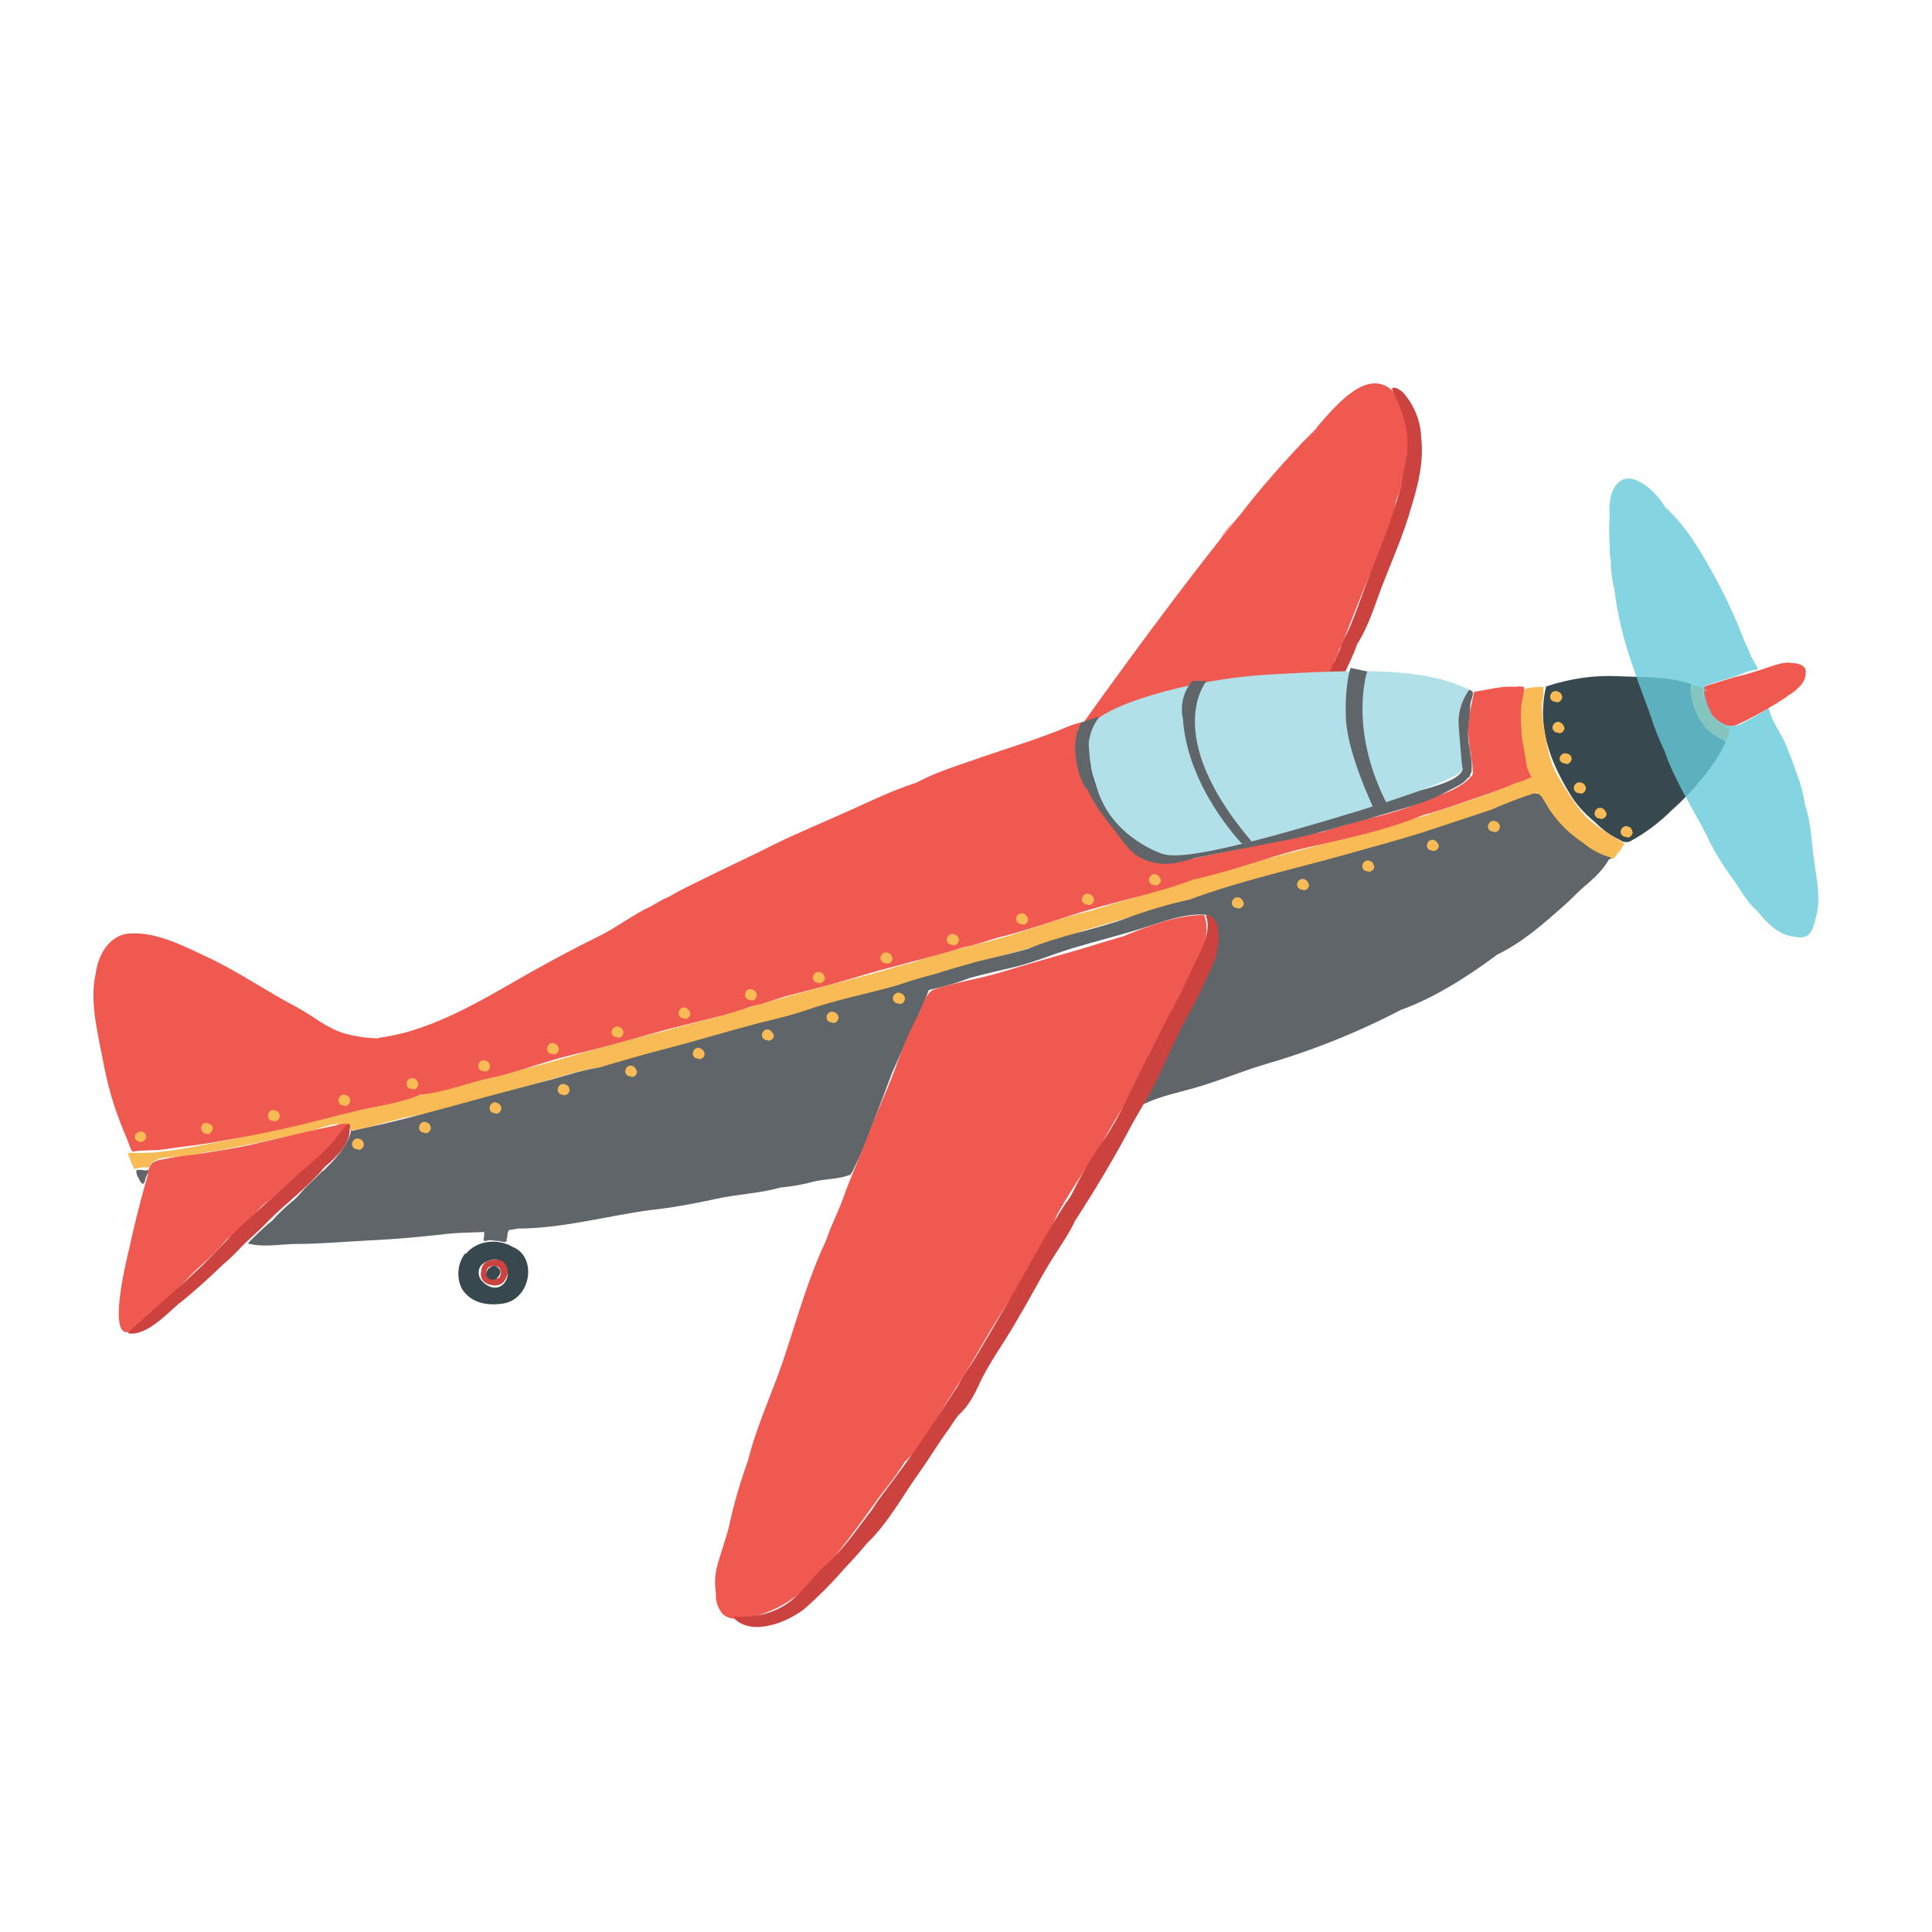 <?xml version="1.0" encoding="utf-8"?>
<!-- Generator: Adobe Illustrator 21.0.0, SVG Export Plug-In . SVG Version: 6.00 Build 0)  -->
<svg version="1.1" id="Layer_1" xmlns="http://www.w3.org/2000/svg" xmlns:xlink="http://www.w3.org/1999/xlink" x="0px" y="0px"
	 viewBox="0 0 326 326" style="enable-background:new 0 0 326 326;" xml:space="preserve">
<style type="text/css">
	.st0{fill:#F05950;}
	.st1{fill:#CB423E;}
	.st2{fill:#37494E;}
	.st3{fill:#F9BB55;}
	.st4{fill:#5F6568;}
	.st5{opacity:0.8;}
	.st6{fill:#67C9D9;}
	.st7{fill:#B2E0E8;}
</style>
<title>ed</title>
<g id="Layer_8">
	<path class="st0" d="M237.6,74.7c-0.3,3.1-0.7,6.8-2,9.7c-0.7,3.5-1.8,6.9-3.3,10.1c-2.4,4.9-4.1,10.1-6.3,15.1
		c-1.1,2.9-2.6,5.7-3.8,8.6l0,0c-0.2,0.1-3.4,1.6-8.4,3.5c-8.5,3.2-22.5,7.7-36.9,8.6c0,0,15-21.6,29-39.3c0.8-1,1.6-2,2.4-3
		s1.6-1.7,2.2-2.6c1.6-2.1,3.3-4,5.1-5.9c1.7-1.8,3.1-3.9,4.9-5.5c0.1,0,0.1,0,0.2,0c0.5-0.6,1.1-1.2,1.6-2
		c3.5-4.1,8.3-9.6,12.4-6.3C236.9,67.6,237.8,72.1,237.6,74.7z"/>
	<path class="st0" d="M205.8,91c0.7-1.1,1.5-2.1,2.4-3C207.4,89,206.6,90,205.8,91z"/>
	<path class="st0" d="M222.2,118.3c-0.4,0.8-2.7,1.5-3.5,1.8c-0.5,0.2-1,0.4-1.6,0.7c-0.8,0.6-1.8,0.9-2.8,0.9
		c-0.1,0-0.2,0.1-0.3,0.1c-0.1,0.1-0.1,0.1-0.2,0l0,0C218.8,119.9,221.9,118.4,222.2,118.3z"/>
	<path class="st0" d="M222.3,72.1c-0.6,0.7-1.1,1.4-1.6,2c-0.1,0-0.1,0-0.2,0c-1.8,1.6-3.2,3.7-4.9,5.5c-1.8,1.9-3.5,3.8-5.1,5.9
		c-0.7,0.9-1.5,1.7-2.2,2.6C212.6,82.4,217.3,77.1,222.3,72.1z"/>
	<path class="st1" d="M239.8,73.7c-0.1-2.7-1.2-5.3-2.9-7.3c-0.2-0.3-1.5-1.3-1.9-0.9c0,0,0,0-0.1,0l0,0c0,0.1,0,0.1,0,0.2l0,0l0,0
		c1.8,3.9,3.1,6.9,2.4,11.4c-0.3,1.7-0.6,3.3-0.9,5c-0.3,1.2-0.7,2.4-1.1,3.6l0,0c-1.4,4.8-3.5,9.3-5.2,14c-0.7,1.9-1.4,3.9-2.2,5.8
		c-0.5,1.3-1.5,2.7-1.8,4.1l0,0c-0.3,0.6-0.6,1.2-0.8,1.8c-0.7,1.1-1.1,2.5-1.8,3.7c-0.4,0.6-0.6,1.3-1,1.9c-0.1,0.2-0.5,0.7-0.4,1
		c0,0,0,0.1,0,0.1v0.1c0,0.1,0.1,0.1,0.2,0.1l1,0.5c0,0.1,0.1,0.1,0.2,0.1s0.1,0.1,0.1,0c0.4-0.4,1-0.7,1.3-1.2
		c0.2-0.3,0.3-0.7,0.4-1c0.5-0.9,1-1.9,1.5-2.9c0.7-1.6,1.6-3.3,2.2-5.1c2-3.1,3.1-7,4.4-10.3c1.6-4.1,3.5-8.4,4.7-12.7l0,0
		C239.3,81.8,240.3,77.8,239.8,73.7z"/>
	<path class="st2" d="M290.9,124.9c-3.7-1.5-5.6-5.4-5.6-9.1c0.1,0,0.2-0.2,0.1-0.3c0-0.1-0.1-0.1-0.1-0.1
		c-3.9-1.3-8.1-1.1-12.2-1.3c-4.1-0.2-8.2,0.4-12.1,1.7c0,0-0.1,0-0.1,0c-1.6,6.5,0.5,12.4,3.9,18c1.1,1.9,2.6,3.5,4.3,4.9
		c1.2,1.2,2.6,2.3,4.2,3c0.5,0.4,1.1,0.5,1.7,0.3c2.6-1.4,5-3.2,7.1-5.3c3.3-2.9,7.1-7.3,9-11.3c0,0,0-0.1,0-0.2
		C291.1,125.2,291.1,125,290.9,124.9C291,124.9,290.9,124.9,290.9,124.9z"/>
	<path class="st3" d="M291.5,122.8c-1.5-0.6-2.6-1.8-3.2-3.2c-0.5-0.9-1.3-2.2-0.9-3.2c0-0.1,0-0.1-0.1-0.1
		c-0.4-0.4-0.9-0.6-1.4-0.7c-0.1,0-0.1,0-0.1,0.1c0,0,0,0,0,0c-0.8,0.1-0.4,2.3-0.1,3.2c0.8,2.6,2.8,5.5,5.6,6c0.1,0,0.2,0,0.2-0.1
		c0,0,0,0,0,0C291.5,124.2,292.2,123,291.5,122.8z"/>
	<path class="st0" d="M304.7,113.5c0.2-1.1-1.3-1.7-2.3-1.6c-1.4-0.4-3.9,0.7-5.2,1.1c-1,0.3-2,0.6-3,0.9l0,0c-1,0.2-2,0.5-3,0.8
		l-1.6,0.5l-1,0.3l0,0l-0.9,0.3c-0.1,0-0.1,0.1-0.1,0.1c0,0,0,0-0.1,0.1v0.1c-0.1,0.4,0.5,0.5,0.6,0.2c-0.3,0.9-0.6-0.8-0.6,0.9
		c0.1,0.9,0.4,1.9,0.9,2.7c0.6,1.1,1.6,2,2.8,2.5c0.7,0.2,1.5,0.1,2.1-0.2c2.8-1.3,5.4-2.8,8-4.5l0.5-0.4c0.8-0.4,1.4-1,2-1.6
		C304.4,115,304.7,114.3,304.7,113.5L304.7,113.5z"/>
	<path class="st3" d="M273.9,142.2c-2.2-1.4-4.5-2.6-6.4-4.5c-1.8-2.1-3.4-4.5-4.7-6.9c-1.4-2.2-1.9-5.6-2.3-8.2
		c-0.3-1.5-0.4-3.1-0.2-4.6c0.2-0.6,0.2-1.3,0.1-2c0-0.1-0.1-0.1-0.2-0.1c-0.9,0-1.9,0.1-2.8,0.3c-0.1,0-0.1,0-0.1,0.1
		c0,0-0.1,0-0.1,0.1c-1.9,4-0.8,10,0.6,13.9c2.3,6.6,7.5,12.5,14.3,14.6c0.1,0,0.3,0,0.3-0.2c0,0,0,0,0-0.1c0,0.3,0.5-0.6,0.8-0.9
		l0.1-0.1l0,0l0,0c0.2-0.2,0.4-0.5,0.5-0.8l0.2-0.2C274.1,142.5,274.1,142.3,273.9,142.2C274,142.2,273.9,142.2,273.9,142.2z"/>
	<path class="st3" d="M259.2,133.6l-0.1-0.2c0,0,0,0,0-0.1c-0.1-0.4-0.3-0.9-0.5-1.3c-0.1-0.2-0.1-0.4-0.1-0.6
		c0-0.2-0.1-0.3-0.3-0.3c0,0-0.1,0-0.1,0c-0.2,0.1-0.5,0.2-0.7,0.3c-0.8,0.3-1.6,0.6-2.4,1c-4.5,1.9-9.1,3.4-13.7,4.9
		c-0.1,0-0.1,0.1-0.1,0.1c0,0,0,0,0,0c-2.3,0.7-11.7,3.1-12.7,3.4c-5.4,1.7-10.9,3.2-16.4,4.5s-11,3.2-16.4,4.9
		c-3.9,1.2-7.8,2.2-11.7,3.5c-5.4,1.2-10.6,3.4-15.9,4.8c-4.6,1.2-9.5,2.3-14.1,3.9c-2.9,0.7-5.8,1.7-8.7,2.4
		c-4.1,1.1-8.1,2.1-12.2,3.3c-3.4,1-6.8,1.8-10.2,2.9c-3.6,1.2-7.3,1.9-10.9,3c-6,1.4-12.1,3.2-18,4.9c-6.3,1.8-12.8,3.2-19.2,5
		c-4.7,0.9-9.3,2.3-14,3.4c-3.8,0.9-7.8,1.7-11.5,2.8c-4.4,0.8-8.7,1.9-13,2.7c-4.6,0.9-9.7,2-14.4,1.7c0,0-0.1,0-0.1,0
		c-0.1,0-0.2,0.1-0.2,0.2c0.3,0.8,0.6,1.7,1,2.4c0,0.1,0.2,0.2,0.3,0.1c0,0,0,0,0,0c0.7-0.2,1.4-0.3,2.1-0.2c0.1,0,0.2-0.1,0.2-0.1
		c0.1-0.7,1-1.2,2.1-1.5c2.3-0.3,4.8-0.2,7-0.9l0,0c2.9-0.4,5.8-1,8.8-1.6s5.5-1.2,8.3-1.8c2.5-0.5,5-2.1,7.4-1.1
		c0.1,0.1,0.2,0.3,0.2,0.5c0,0.1,0.1,0.2,0.2,0.2c1.6-0.1,3.2-0.5,4.8-1c1.4-0.4,2.8-0.7,4.1-1.1c6.8-1.1,13.7-3.5,20.4-5.2
		c3.8-1,7.6-2.4,11.5-3.1c3.4-0.6,6.8-1.4,10.1-2.6c5.3-0.9,10.6-2.9,15.6-4.3c5.2-1.5,10.8-2.6,16-4.4c2.5-0.5,4.9-1.5,7.4-2
		c3.4-0.8,6.7-1.7,9.9-2.9c7.9-2.5,16.1-4.1,23.9-7.1c4.5-1.3,8.9-2.6,13.4-3.9c6.4-1.8,13.1-3.4,19.4-5.5c3.4-0.5,6.8-1.8,10-2.7
		c3.8-1.1,7.6-2.3,11.4-3.4c4.1-1.2,8.1-2.5,12.1-3.9c3-1,7.3-1.7,9.8-3.7C259.2,133.8,259.3,133.7,259.2,133.6z"/>
	<path class="st4" d="M271.8,144.7c-1.7-0.5-3.3-1.3-4.7-2.5c-2.1-1.4-3.9-3.1-5.3-5.1c-1.8-2.5-1.6-3.9-3.9-2.9c0,0-0.1,0-0.1,0
		c-2,0.7-4.1,1.5-6.1,2.4c-3.9,1.3-7.8,2.6-11.8,3.9c-4.1,1.3-8.3,2.4-12.5,3.6c-8.9,2.5-18.1,4.5-26.7,7.7
		c-3.7,0.8-7.3,1.9-10.8,3.2c-5.3,1.9-11.2,2.9-16.4,5.1c-2.8,0.8-5.6,1.4-8.4,2.1c-2.5,0.7-5,1.4-7.5,2.2c-2,0.5-4,1.1-6,1.8
		c-5.2,1.5-10.6,2.5-15.7,4.3c-2.8,1-8.8,2.3-8.8,2.4c-5.4,1.4-10.5,3-15.7,4.3c-3.4,0.9-6.8,1.9-10.2,2.9c-2.6,0.4-5.2,1.2-7.6,1.9
		c-4,1.1-8,2.1-12,3.2c-7.3,2-14.8,4.1-22.2,5.6c-0.1-0.1-0.2-0.1-0.2,0c0,0,0,0,0,0.1l0,0c0,0,0,0,0,0.1c-0.7,2.5-2.6,4.6-4.7,6.6
		c0,0-0.1,0-0.1,0c-0.4,0.4-0.7,0.7-1.1,1.1c-0.8,0.8-1.7,1.6-2.4,2.4c-0.3,0.4-0.7,0.8-1.1,1.2c-0.5,0.4-0.9,0.8-1.4,1.2
		c-0.8,0.7-1.6,1.5-2.4,2.4c-1.4,1.1-2.7,2.4-4,3.7c-0.1,0.1-0.1,0.2,0,0.3c0.1,0,0.1,0.1,0.2,0h0.1l0,0l0,0c2.2,0.6,5.4,0,7.7,0
		c4.1,0,8.3-0.4,12.4-0.6c4.4-0.2,8.7-0.6,13-1.1c3.8-0.4,8.2-0.1,12-0.9c7.4,0,14.9-2.1,22.2-3.1c3.8-0.4,7.5-1.1,11.2-1.9
		c3.5-0.8,7.3-0.9,10.8-1.9c1.9-0.2,3.8-0.5,5.6-1c2-0.5,4.4-0.4,6.3-1.2c0.1,0,0.1-0.1,0.1-0.2c0.4-0.4,0.5-1,1-1.9
		c1.1-2.2,2-4.7,2.9-7.1c1-2.6,2-5.2,3-7.9c0.9-2,1.8-4.1,2.7-6.1c1.3-2.6,2.5-5.2,3.5-7.9l0.2-0.1c1.1-0.2,2.2-0.5,3.2-0.8
		c1.2-0.3,2.4-0.8,3.6-1.2c2.2-0.6,4.4-1.1,6.5-1.6c3.8-0.8,7.4-2.4,11.1-3.5s7.3-2,10.9-3.1s7.9-2.9,11.6-2.4
		c4.4,3.1-2.1,12.7-3.8,16.3c-2.4,5.2-5.2,10.3-7.7,15.5c-0.1,0.1,0,0.3,0.1,0.3c0.1,0,0.2,0,0.2,0c3.1-1.6,6.6-2.2,9.9-3.2
		c3.6-1.1,7-2.5,10.6-3.6c8-2.3,15.8-5.4,23.3-9.3l0,0c5.6-2,11.4-5.7,16.2-9.3c4.3-2.1,7.7-5.1,11.2-8.2c1.4-1.2,2.6-2.6,4.1-3.8
		c1.4-1.2,2.7-2.5,3.6-4.1C272,144.9,271.9,144.8,271.8,144.7C271.8,144.7,271.8,144.7,271.8,144.7z"/>
	<path class="st4" d="M24.7,197.5c-0.2,0-0.5,0-0.7-0.1c-0.3,0-0.6,0-0.8,0c-0.1,0-0.2,0.1-0.2,0.1c0,0.5,0.1,0.9,0.4,1.3
		c0.1,0.3,0.3,0.7,0.6,0.9c0.1,0.1,0.2,0.1,0.2,0c0.2-0.2,0.3-0.4,0.3-0.7c0.1-0.2,0.1-0.4,0.2-0.5c0.1-0.3,0.4-0.8,0.3-1.1
		C24.9,197.4,24.8,197.4,24.7,197.5z"/>
	<path class="st0" d="M58.3,189.6h-0.2h-0.2c-0.4,0.1-0.8,0.1-1.2,0.3c-5,1-10,2.3-15,3.4c-2.8,0.6-5.8,1-8.7,1.5
		c-1.8,0.2-3.6,0.4-5.4,0.8c-0.6,0.1-1.2,0.2-1.7,0.5c-0.6,0.3-0.8,1.2-1,1.8c0,0.1,0,0.2,0.1,0.2c0,0,0,0,0,0
		c-0.2,0.5-0.3,1.1-0.5,1.7c-1,3.6-1.9,7.2-2.7,10.9c-0.4,1.7-3.5,14.1-0.4,14.1c1.5,0,3.4-2.7,4.5-3.6c3.1-2.4,5.5-5.5,8.5-8.1
		c1.4-1.2,2.6-2.5,3.8-3.9c2.2-1.7,4.2-3.7,6-5.7c1.7-1.3,3.3-2.7,4.8-4.1c1.9-1.4,3.7-3,5.4-4.7c0.9-1,1.8-1.9,2.8-2.8
		c0.6-0.5,1.1-1.2,1.4-1.9c0.1-0.1,0-0.3-0.1-0.3C58.3,189.6,58.3,189.6,58.3,189.6z"/>
	<path class="st1" d="M59,189.8c0-0.1-0.2-0.2-0.3-0.2c0,0-0.1,0-0.1,0.1c-1.1,1.1-1.8,2.3-2.8,3.4c-1.8,2-3.9,3.6-5.9,5.4
		c-2.5,2.4-5.2,4.6-7.7,7c-3.3,2.8-6,6.2-9.2,9.1c-3.6,3.4-7.4,6.6-11.1,10c-0.1,0-0.2,0.1-0.2,0.2c-0.1,0.1-0.1,0.1,0,0.2
		c0,0,0,0,0.1,0c2.8,0.4,6.2-3.1,8.1-4.8c2.7-2.1,5.2-4.4,7.7-6.8c1.2-1,2.4-2.2,3.5-3.4c1.5-1.4,3-2.7,4.4-4.2c3-3,6.6-5.6,9.3-8.9
		c1.9-1.6,4.4-3.9,4.2-6.6l0,0C59.1,190.3,59.1,190,59,189.8z"/>
	<path class="st4" d="M85.8,207.7c0.1-0.3-0.2-0.4-0.4-0.3c0,0,0-0.1-0.1-0.1h-0.1c-0.2,0-0.4,0-0.6,0.1c-0.4,0.1-0.9,0.2-1.3,0.2
		H83c-0.4,0-0.7,0.1-1.1,0.2c-0.1,0-0.2,0.1-0.2,0.2v0.5c0,0.2-0.1,0.5-0.1,0.7c0,0.1,0.1,0.2,0.3,0.2c0,0,0.1,0,0.1,0
		c0.7-0.3,1.4,0,2.1,0c0.4,0,0.9,0.3,1.3,0.1c0.1,0,0.1-0.1,0.1-0.2c0-0.1,0-0.2,0-0.3c0-0.1,0.1-0.2,0.1-0.2
		C85.6,208.5,85.6,208.1,85.8,207.7z"/>
	<path class="st2" d="M86.5,210.4c-2.5-1.5-6.1-1.1-7.9,1.2c0-0.1-0.1-0.1-0.1-0.1c0,0,0,0-0.1,0.1c-1.2,1.7-1.4,3.9-0.5,5.8
		c1.6,2.6,4.5,3,7.3,2.5C89.7,218.9,90.6,212,86.5,210.4z M83.7,212.5c1.3,0.3,2.2,1.6,1.9,3c-0.1,0.4-0.3,0.8-0.6,1.1
		c-1.2,1.3-2.9,0.5-3.8-0.6c-0.6-0.8-0.6-1.9,0.1-2.6C82,212.8,82.9,212.5,83.7,212.5L83.7,212.5z"/>
	<path class="st1" d="M84.8,212.8c-0.9-0.4-1.9-0.3-2.7,0.1c-0.5,0.3-0.9,0.9-0.9,1.6c-0.1,0.3-0.1,0.6,0,0.9c0,0,0,0.1,0,0.1
		c0.2,0.7,0.9,1.2,1.6,1.3c0.1,0,0.2,0,0.3,0.1h0.2c0.1,0,0.2,0,0.3,0c0.9,0,1.6-0.6,1.9-1.5C85.9,214.5,85.6,213.4,84.8,212.8z
		 M82.5,213.8c0.5-0.3,1.2-0.3,1.7,0.1c0.4,0.4,0.4,1.1,0.1,1.6c-0.5,0.4-1.3,0.5-1.9,0.1C81.9,215,82,214.2,82.5,213.8L82.5,213.8z
		"/>
	<path class="st2" d="M84.1,214c-0.1-0.1-0.1-0.2-0.2-0.2c-0.6-0.5-1.4,0-1.7,0.6c-0.2,0.3-0.2,0.6-0.1,0.9c0.3,0.6,1,0.8,1.6,0.5
		c0.1,0,0.2-0.1,0.2-0.2C84.4,215.2,84.7,214.4,84.1,214z"/>
	<path class="st0" d="M258.3,130.9c-0.3-0.5-0.5-1-0.7-1.6c-0.2-2.2-0.9-4.3-0.9-6.5c-0.1-1.3-0.1-2.6,0-3.9
		c0.2-0.9,0.4-1.8,0.5-2.8c0-0.1-0.1-0.1-0.1-0.2c-0.5-0.1-1-0.1-1.5,0c-2.2-0.2-4.6,0.5-6.7,0.8c-0.1,0-0.2,0.1-0.2,0.2
		c-0.6,2.9-1.3,5.6-0.8,8.4c0,0.6,0.1,1.2,0.3,1.8c0,0.3,0,0.7,0.1,1c0.2,0.9,0.2,1.7,0.2,2.6c-1.9,2.5-5.6,3.4-8.3,4.5
		c-2.1,0.9-4.2,1.6-6.4,2.2c-3.6,0.9-7.2,1.8-10.7,3c-4,0.6-7.9,1.6-11.8,2.4c-3.4,0.7-6.8,1.4-10.2,2.1c-1,0.2-2.1,0.4-3.1,0.6
		c-3,0.1-5.2-0.3-7.3-2.7c-1-1.2-1.9-2.4-3.3-3.9c-0.7-0.9-1.4-1.9-1.9-2.9c-0.9-1.3-1.7-2.6-2.4-4l-0.4-1.1c-0.8-2.5-2.1-7.1,0-9
		c0.2-0.2-1.8,0.4-2,0.5c-4.9,2.1-9.9,3.6-14.9,5.3c-2.5,0.9-5.1,1.7-7.6,2.7c-1.3,0.5-2.6,1.2-3.9,1.8c0,0-0.1,0-0.1,0
		c-3.6,1.2-7.2,2.9-10.7,4.5c-4.2,1.9-8.6,3.7-12.7,5.7c-3.9,2-7.9,3.8-11.9,5.8c-2,1-4,1.9-6,3.1c-1,0.4-2,1-3,1.6
		c-3.1,1.4-5.8,3.6-8.9,5.1c-3.7,1.8-7.4,3.8-11,5.8c-8,4.5-16.7,10.1-26,11.3c0,0-0.1,0-0.1,0.1c-1.9,0-3.8-0.3-5.7-0.8
		c-3.1-0.9-5.4-3-8.2-4.5c-5-2.6-9.7-5.9-14.8-8.3c-4.1-1.9-8.5-4.3-13.1-4.1c-3.7,0.1-5.7,3.8-6,7.2c0-0.1,0-0.2,0-0.3
		c-1,4.9,0.5,10.4,1.4,15.2c0.6,3.1,1.4,6.1,2.5,9c0.5,1.5,1.2,2.9,1.7,4.3c0.3,0.8,0.3,0.9,0.4,0.9v0.1c0,0.1,0,0.2,0.1,0.2
		l0.1,0.1c0,0.1,0.1,0.1,0.2,0.1c1.8-0.3,3.6-0.1,5.5-0.4c2.4-0.4,4.8-0.6,7.2-1c4-0.7,8-1.4,12-2.3c4.3-0.9,8.5-2.1,12.8-3.1
		c3.5-0.9,7.5-1.3,10.9-2.8c3.9-0.3,8-2,11.8-2.8c4.8-1,9.4-2.9,14.2-4c5.1-1.2,10.2-2.7,15.3-4.1c4.8-1.3,9.9-2.3,14.6-4
		c2.2-0.4,4.5-1.4,6.6-1.9c3.3-0.9,6.7-1.7,10-2.7c6.4-2,12.9-3.4,19.3-5.4c2.3-0.4,4.6-1.4,6.9-1.9c3.8-1,7.6-2.3,11.3-3.5
		c6.7-2.2,13.9-3.5,20.5-6c6.5-1.4,12.8-3.9,19.2-5.4s13.4-2.9,19.6-5.5c0,0,0.1,0,0.1,0c3.6-1,7.1-2.3,10.6-3.5
		c1.7-0.6,3.3-1.2,4.9-1.9c0.9-0.2,1.8-0.6,2.7-1C258.4,131.1,258.4,131,258.3,130.9z"/>
	<path class="st0" d="M203.2,154.5c0-0.1-0.1-0.1-0.2-0.1c-4.5,0-9.3,1.9-13.5,3.6c-2.9,0.8-5.8,1.8-8.7,2.6
		c-3.9,1.1-7.8,2.2-11.7,3.4s-7.8,1.7-11.6,3c-1,0.4-1.8,2.2-2.3,3.8c-1.7,3-3,6.2-4.1,9.4c-1.5,4-3.3,7.8-4.8,11.8
		c-1.3,3.4-2.8,6.7-4,10.1c-0.9,2.5-2.1,4.7-2.9,7.2c-3.1,6.5-5,13.6-7.3,20.4c-1.9,5.6-4.5,11.1-5.9,16.8
		c-1.3,3.6-2.4,7.3-3.2,11.1c-0.6,2.4-1.5,4.7-2.1,7.1c-0.3,1.4-0.3,2.8-0.1,4.2c-0.1,1.2,0.3,2.4,1.1,3.4c1.3,1.3,3.6,0.8,5.1,0.5
		c6.2-1.5,10.2-5.5,14-10.3c2.1-2.7,4.2-5.5,6.2-8.3c1.8-2.6,3.9-4.9,5.5-7.6c2.8-2.4,4.9-6.6,6.8-9.6c2.3-3.6,4.6-7.2,6.7-10.9
		c3.9-6.9,9.2-13.5,12.1-21c2.6-4.8,6-9.3,8.7-14.1c2.5-4.4,5.8-9.1,7.6-14c1.7-3.2,3.3-6.4,4.9-9.6S204.8,158.4,203.2,154.5z"/>
	<path class="st1" d="M205.4,156.2c0-0.3-0.2-0.5-0.3-0.8c-0.1-0.1-0.2-0.2-0.3-0.4l-0.1-0.1l0,0c-0.3-0.3-0.6-0.4-1-0.5h-0.1l0,0
		c-0.1,0-0.1,0.1-0.1,0.2c1.1,2.7-1.3,6.6-2.4,9s-2.2,4.8-3.5,7.1s-2.4,4.6-3.5,6.9c-2.9,5.1-4.9,10.8-8.4,15.5
		c-1.8,2.6-3.3,5.3-4.7,8.1c-0.3,0.6-0.6,1.1-1,1.6c0,0-0.1,0-0.1,0.1c-3.5,5.4-6.4,11-9.6,16.5c-1.8,3-3.5,6-5.3,9
		c-1.1,1.9-2.5,3.6-3.4,5.5c-2.4,3.6-4.7,7.2-7.2,10.8c-1.4,2-2.8,3.9-4.3,5.9c-1,1.3-2.1,2.8-3,4.2c-2.5,3.2-4.7,6.6-7.8,9.3
		c-2.2,2-3.8,4.5-6.2,6.3c-2.8,2-5.8,2.5-9.1,2.4c-0.1,0-0.1,0.1-0.1,0.1c0,0,0,0.1,0.1,0.1c0,0,0,0.1,0,0.2
		c3.1,2.9,8.9,0.5,11.7-1.7c2.3-2,4.5-4.2,6.5-6.5c1.4-1.5,2.8-3,4.1-4.6c3.5-3.3,6-8,8.8-11.9c1.8-2.5,3.3-5.1,5.1-7.5
		c0.5-0.8,1-1.5,1.5-2.2c1.6-1.3,2.8-3.6,3.6-5.4c1.8-3.8,4.4-7.2,6.4-10.8c1.8-3,3.4-6.1,5.2-9.1c1.4-2.4,3.3-4.9,4.5-7.5
		c3.3-5.1,6.5-10.4,9.3-15.7c1.6-3,3.5-5.8,4.9-8.9s2.7-5.9,4.1-8.7c2-3.5,3.8-7.2,5.4-11C205.4,160.1,206,157.9,205.4,156.2z"/>
	<path class="st4" d="M248.4,117.7c0.2-0.7,0.3-1.1-0.5-1.3c-0.4-0.1-0.7,0.6-0.8,1.2c-1.8,3.3-1,8.6-0.3,12.2
		c-0.5,2.2-7,3.4-8.9,4.1c-2.2,0.8-4.8,1.2-6.9,2.3c-6.1,1.5-12.1,3.4-18.2,4.8c-2.8,0.6-5.7,0.8-8.6,1.4s-6.5,1.8-9.2,0.9
		c-1.4-0.7-2.7-1.6-3.9-2.7c-1.2-1.3-2.4-2.6-3.5-4c-2-2.7-3.4-5.8-4.3-9l0,0l0,0h-0.1h-0.1l0,0l0,0l0,0c-0.8,1.5-0.8,3.3,0,4.8
		c1,2.3,2.4,4.5,4,6.5c1.7,1.9,2.9,4.4,5.1,5.7c2.1,1.2,4.7,1.5,7,0.8c0.8-0.1,1.5-0.3,2.3-0.6c4.4-0.9,8.8-1.7,13.2-2.6
		c3.6-0.6,7.2-1.5,10.7-2.5c2.1-0.7,4.3-1.1,6.3-1.8c4.7-1.4,8.7-2.3,12.2-4.2c1.6-0.9,3.1-1.4,3.8-2.5c0.1,0,0.2,0,0.2,0
		c0,0,0,0,0,0c0.1-0.2,0.2-0.5,0.3-0.8c0,0,0.1-0.1,0.1-0.1c0-0.1,0-0.1,0-0.2c0.2-1.6-0.3-3.3-0.5-4.9c-0.3-2.2,0.3-4.3,0.3-6.4
		C248.2,118.4,248.3,118,248.4,117.7z"/>
	<path class="st2" d="M199.2,142.5c-2.6-3.3-6-5.8-8.4-9.3c-1.1-1.4-2.1-3-3.1-4.5c-0.9-1.7-1.1-3.5-1.7-5.2c0-0.1-0.2-0.2-0.3-0.2
		c-0.1,0-0.1,0.1-0.2,0.2c-1.2,3.1,2.3,7,3.7,9.3c2.6,3.8,5.7,7.3,9.1,10.3l0,0l0,0C198.9,143.7,199.6,143,199.2,142.5z"/>
	<path class="st2" d="M197.9,142.9c-0.4-0.6-1-1.1-1.6-1.5c-0.3-0.3-0.5-0.6-0.6-0.7c-1.3-1.7-2.8-3.2-4.1-4.9
		c-2.8-3.4-5.5-7-6.1-11.5c0-0.1-0.1-0.2-0.3-0.2c-0.1,0-0.2,0.1-0.2,0.2c-0.1,0.2-0.2,0.4-0.2,0.6c0,0,0,0,0,0.1
		c-0.7,1-1.6,2-1.4,3.2c0.6,2.7,1.7,5.2,3.3,7.4c2.2,3.5,6.4,9,11.1,7.9h0.1c0.1,0,0.2-0.1,0.1-0.2
		C198.1,143.1,198,142.9,197.9,142.9z"/>
	<g class="st5">
		<path class="st6" d="M306,144.4c-0.3-2.5-0.5-6-1.4-8.5c-0.3-1.9-0.8-3.8-1.5-5.6c-0.5-1.5-1.1-3-1.7-4.5c-0.8-2-2.4-4-2.9-6.1
			c0-0.1-0.1-0.2-0.3-0.1c0,0,0,0,0,0c-1.4,1-3,1.8-4.5,2.6c-0.5,0.2-1,0.3-1.6,0.3c-0.6-0.1-1.2-0.2-1.8-0.6
			c-0.2-0.2-0.5-0.4-0.7-0.6l-0.5-0.4c-0.7-1.2-1.2-2.5-1.5-3.9c0-0.4,0-0.9,0.2-1.3c1.3-0.5,2.7-0.9,4.1-1.3c1.5-0.4,3-1.3,4.5-1.4
			c0.1,0,0.2-0.1,0.2-0.2c0,0,0-0.1,0-0.1c-0.4-0.6-0.8-1.3-1.1-1.9c-0.3-0.8-0.7-1.7-1.1-2.5c-1.4-3.7-3-7.2-4.9-10.7
			c-2.3-4.2-4.9-8.8-8.5-12c-1.5-2.6-5.6-6.5-8-4.1c-1.4,1.4-1.5,3.7-1.4,5.7c-0.1,1.4-0.1,2.8,0,4.2c0,1.1,0,2.1,0.2,3.2
			c0,1.6,0.2,3.3,0.6,4.8c0.5,4.2,1.5,8.4,2.9,12.4c1,3.1,2.2,6.1,3.3,9.2c0.6,2,1.4,3.9,2.3,5.8c1.7,5,4.7,9.5,7.1,14.2
			c1.1,2.4,2.5,4.7,4.1,6.9c1.5,2,2.5,4.2,4.4,5.8c1.5,1.9,3.3,3.7,5.4,4.2c3.3,0.8,3.8-0.1,4.6-3.4S306.4,147.7,306,144.4z"/>
		<path class="st6" d="M290.5,122.4L290.5,122.4z"/>
	</g>
	<path class="st3" d="M24.3,191.1c-0.4-0.3-1-0.2-1.3,0.2c0,0-0.1,0.1-0.1,0.1c-0.7,1,1,1.7,1.5,1c0,0,0.1-0.1,0.1-0.1
		C24.8,191.9,24.7,191.4,24.3,191.1C24.3,191.1,24.3,191.1,24.3,191.1z"/>
	<path class="st3" d="M34.3,189.6c-0.4,0.4-0.5,1-0.1,1.4c0,0,0.1,0.1,0.1,0.1c0.1,0.1,0.3,0.2,0.5,0.2l0,0c0.6,0.3,1.1-0.5,1.1-0.9
		C36,189.7,34.8,189.3,34.3,189.6z"/>
	<path class="st3" d="M46.5,187.4c-1-0.5-1.8,1-0.9,1.6c0.1,0.1,0.2,0.1,0.4,0.1c0.1,0,0.1,0,0.2,0.1c0.5,0.1,0.9-0.3,1-0.8
		C47.2,187.9,47,187.5,46.5,187.4z"/>
	<path class="st3" d="M58.4,184.8c-1-0.5-1.8,1-0.9,1.6c0.1,0.1,0.2,0.1,0.4,0.1c0.1,0,0.1,0,0.2,0.1c0.5,0.1,0.9-0.3,1-0.8
		C59.1,185.3,58.8,184.9,58.4,184.8z"/>
	<path class="st3" d="M60.7,192.2c-1-0.5-1.8,1-0.9,1.6c0.1,0.1,0.2,0.1,0.4,0.1c0.1,0,0.1,0,0.2,0.1c0.5,0.1,0.9-0.3,1-0.8
		C61.4,192.7,61.1,192.3,60.7,192.2z"/>
	<path class="st3" d="M69.9,182c-1-0.5-1.8,1-0.9,1.6c0.1,0.1,0.2,0.1,0.4,0.1c0.1,0,0.1,0,0.2,0.1c0.5,0.1,0.9-0.3,1-0.8
		C70.5,182.5,70.3,182.1,69.9,182z"/>
	<path class="st3" d="M72,189.4c-1-0.5-1.8,1-0.9,1.6c0.1,0.1,0.2,0.1,0.4,0.1c0.1,0,0.1,0,0.2,0.1c0.5,0.1,0.9-0.3,1-0.8
		C72.7,189.9,72.4,189.5,72,189.4z"/>
	<path class="st3" d="M83.9,186.1c-1-0.5-1.8,1-0.9,1.6c0.1,0.1,0.2,0.1,0.4,0.1c0.1,0,0.1,0,0.2,0.1c0.5,0.1,0.9-0.3,1-0.8
		C84.6,186.7,84.4,186.3,83.9,186.1z"/>
	<path class="st3" d="M82,179c-1-0.5-1.8,1-0.9,1.6c0.1,0.1,0.2,0.1,0.4,0.1c0.1,0,0.1,0,0.2,0.1c0.5,0.1,0.9-0.3,1-0.8
		C82.7,179.5,82.4,179.1,82,179z"/>
	<path class="st3" d="M93.6,176.1c-1-0.5-1.8,1-0.9,1.6c0.1,0.1,0.2,0.1,0.4,0.1c0.1,0,0.1,0,0.2,0.1c0.5,0.1,0.9-0.3,1-0.8
		C94.3,176.7,94.1,176.3,93.6,176.1z"/>
	<path class="st3" d="M95.4,183c-1-0.5-1.8,1-0.9,1.6c0.1,0.1,0.2,0.1,0.4,0.1c0.1,0,0.1,0,0.2,0.1c0.5,0.1,0.9-0.3,1-0.8
		C96.1,183.5,95.9,183.1,95.4,183z"/>
	<path class="st3" d="M104.5,173.3c-1-0.5-1.8,1-0.9,1.6c0.1,0.1,0.2,0.1,0.4,0.1c0.1,0,0.1,0,0.2,0.1c0.5,0.1,0.9-0.3,1-0.8
		C105.2,173.8,104.9,173.4,104.5,173.3z"/>
	<path class="st3" d="M106.8,179.9c-1-0.5-1.8,1-0.9,1.6c0.1,0.1,0.2,0.1,0.4,0.1c0.1,0,0.1,0,0.2,0.1c0.5,0.1,0.9-0.3,1-0.8
		C107.4,180.5,107.2,180.1,106.8,179.9z"/>
	<path class="st3" d="M115.8,170.1c-1-0.5-1.8,1-0.9,1.6c0.1,0.1,0.2,0.1,0.4,0.1c0.1,0,0.1,0,0.2,0.1c0.5,0.1,0.9-0.3,1-0.8
		C116.4,170.7,116.2,170.3,115.8,170.1z"/>
	<path class="st3" d="M118.2,176.9c-1-0.5-1.8,1-0.9,1.6c0.1,0.1,0.2,0.1,0.4,0.1c0.1,0,0.1,0,0.2,0.1c0.5,0.1,0.9-0.3,1-0.8
		C118.9,177.5,118.6,177.1,118.2,176.9z"/>
	<path class="st3" d="M129.9,173.8c-1-0.5-1.9,1-0.9,1.6c0.1,0.1,0.2,0.1,0.4,0.1c0.1,0,0.1,0,0.2,0.1c0.5,0,0.9-0.3,1-0.8
		C130.5,174.4,130.2,174,129.9,173.8z"/>
	<path class="st3" d="M127,167c-1-0.5-1.8,1-0.9,1.6c0.1,0.1,0.2,0.1,0.4,0.1c0.1,0,0.1,0,0.2,0.1c0.5,0.1,0.9-0.3,1-0.8
		C127.7,167.5,127.4,167.1,127,167z"/>
	<path class="st3" d="M138.5,164.1c-1-0.5-1.9,1-0.9,1.6c0.1,0.1,0.2,0.1,0.4,0.1c0.1,0,0.1,0,0.2,0.1c0.5,0,0.9-0.3,1-0.8
		C139.1,164.6,138.9,164.2,138.5,164.1z"/>
	<path class="st3" d="M140.8,170.8c-1-0.5-1.9,1-0.9,1.6c0.1,0.1,0.2,0.1,0.4,0.1c0.1,0,0.1,0,0.2,0.1c0.5,0.1,0.9-0.3,1-0.8
		C141.5,171.3,141.2,170.9,140.8,170.8z"/>
	<path class="st3" d="M149.9,160.8c-1-0.5-1.9,1-0.9,1.6c0.1,0.1,0.2,0.1,0.4,0.1c0.1,0,0.1,0,0.2,0.1c0.5,0.1,0.9-0.3,1-0.8
		C150.5,161.3,150.3,160.9,149.9,160.8z"/>
	<path class="st3" d="M161.1,157.7c-1-0.5-1.9,1-0.9,1.6c0.1,0.1,0.2,0.1,0.4,0.1c0.1,0,0.1,0,0.2,0.1c0.5,0.1,0.9-0.3,1-0.8
		C161.8,158.2,161.6,157.8,161.1,157.7z"/>
	<path class="st3" d="M172.8,154.2c-1-0.5-1.9,1-0.9,1.6c0.1,0.1,0.2,0.1,0.4,0.1c0.1,0,0.1,0,0.2,0.1c0.5,0.1,0.9-0.3,1-0.8
		C173.4,154.8,173.2,154.4,172.8,154.2z"/>
	<path class="st3" d="M183.9,150.9c-1-0.5-1.9,1-0.9,1.6c0.1,0.1,0.2,0.1,0.4,0.1c0.1,0,0.1,0,0.2,0.1c0.5,0.1,0.9-0.3,1-0.8
		C184.6,151.4,184.3,151,183.9,150.9z"/>
	<path class="st3" d="M195.2,147.6c-1-0.5-1.9,1-0.9,1.6c0.1,0.1,0.2,0.1,0.4,0.1c0.1,0,0.1,0,0.2,0.1c0.5,0,0.9-0.3,1-0.8
		C195.8,148.1,195.5,147.7,195.2,147.6z"/>
	<path class="st3" d="M209.2,151.5c-1-0.5-1.9,1-0.9,1.6c0.1,0.1,0.2,0.1,0.4,0.1c0.1,0,0.1,0,0.2,0.1c0.5,0,0.9-0.3,1-0.8
		C209.8,152.1,209.6,151.7,209.2,151.5z"/>
	<path class="st3" d="M220.2,148.4c-1-0.5-1.9,1-0.9,1.6c0.1,0.1,0.2,0.1,0.4,0.1c0.1,0,0.1,0,0.2,0.1c0.5,0.1,0.9-0.3,1-0.8
		C220.8,149,220.6,148.6,220.2,148.4z"/>
	<path class="st3" d="M231.2,145.3c-1-0.5-1.9,1-0.9,1.6c0.1,0.1,0.2,0.1,0.4,0.1c0.1,0,0.1,0,0.2,0.1c0.5,0,0.9-0.3,1-0.8
		C231.8,145.8,231.6,145.4,231.2,145.3z"/>
	<path class="st3" d="M242.1,141.8c-1-0.5-1.9,1-0.9,1.6c0.1,0.1,0.2,0.1,0.4,0.1c0.1,0,0.1,0,0.2,0.1c0.5,0,0.9-0.3,1-0.8
		C242.7,142.4,242.5,142,242.1,141.8z"/>
	<path class="st3" d="M252.4,138.6c-1-0.5-1.9,1-0.9,1.6c0.1,0.1,0.2,0.1,0.4,0.1c0.1,0,0.1,0,0.2,0.1c0.5,0.1,0.9-0.3,1-0.8
		C253.1,139.1,252.8,138.7,252.4,138.6z"/>
	<path class="st3" d="M266.9,132.1c-1-0.5-1.9,1-0.9,1.6c0.1,0.1,0.2,0.1,0.4,0.1c0.1,0,0.1,0,0.2,0.1c0.5,0.1,0.9-0.3,1-0.8
		C267.6,132.6,267.3,132.2,266.9,132.1z"/>
	<path class="st3" d="M264.5,127.2c-1-0.5-1.9,1-0.9,1.5c0.1,0.1,0.2,0.1,0.4,0.1c0.1,0,0.1,0,0.2,0.1c0.5,0.1,0.9-0.3,1-0.8
		C265.2,127.7,265,127.3,264.5,127.2z"/>
	<path class="st3" d="M263.3,121.9c-1-0.5-1.9,1-0.9,1.6c0.1,0.1,0.2,0.1,0.4,0.1c0.1,0,0.1,0,0.2,0.1c0.5,0.1,0.9-0.3,1-0.8
		C263.9,122.5,263.7,122.1,263.3,121.9z"/>
	<path class="st3" d="M262.9,116.7c-1-0.5-1.9,1-0.9,1.6c0.1,0.1,0.2,0.1,0.4,0.1c0.1,0,0.1,0,0.2,0.1c0.5,0.1,0.9-0.3,1-0.8
		C263.6,117.2,263.3,116.8,262.9,116.7z"/>
	<path class="st3" d="M270.4,136.4c-1-0.5-1.9,1-0.9,1.6c0.1,0.1,0.2,0.1,0.4,0.1c0.1,0,0.1,0,0.2,0.1c0.5,0,0.9-0.3,1-0.8
		C271,137,270.8,136.6,270.4,136.4z"/>
	<path class="st3" d="M274.8,139.5c-1-0.5-1.9,1-0.9,1.6c0.1,0.1,0.2,0.1,0.4,0.1c0.1,0,0.1,0,0.2,0.1c0.5,0.1,0.9-0.3,1-0.8
		C275.4,140,275.2,139.6,274.8,139.5z"/>
	<path class="st3" d="M152,167.6c-1-0.5-1.9,1-0.9,1.6c0.1,0.1,0.2,0.1,0.4,0.1c0.1,0,0.1,0,0.2,0.1c0.5,0.1,0.9-0.3,1-0.8
		C152.7,168.1,152.4,167.7,152,167.6z"/>
	<path class="st7" d="M247.9,116.4c-1,1.4-1.6,3-1.8,4.7c0,2.4,0.6,7.2,0.6,8.7s-12.3,5.7-28.9,10.4s-20.3,4.4-21.9,3.8
		s-8.2-3.4-10.6-10.4s-2.2-8.2-1-11.2s15.7-7.8,30.1-8.6S240.2,112.5,247.9,116.4z"/>
	<path class="st4" d="M230.7,113.3c0,0-3.2,9.4,3.2,22.1l-2.2,0.8c0,0-4.4-9.2-4.6-15.1s0.8-8.4,0.8-8.4L230.7,113.3z"/>
	<path class="st4" d="M203.6,114.9c0,0-7.8,9,7.6,27.1l-1.6,0.4c0,0-9.2-9.4-10-21.1c-0.5-2.3,0.1-4.7,1.6-6.4L203.6,114.9z"/>
	<path class="st4" d="M185.4,121.1l-0.3-0.1l-2.6,0.9c0,0-1.4,1.7-1,5.6c0.4,3.9,1.8,5.6,1.8,5.6l1.4-0.9c-0.6-2.2-0.9-4.5-1-6.8
		C183.9,123.7,184.5,122.3,185.4,121.1z"/>
</g>
</svg>
